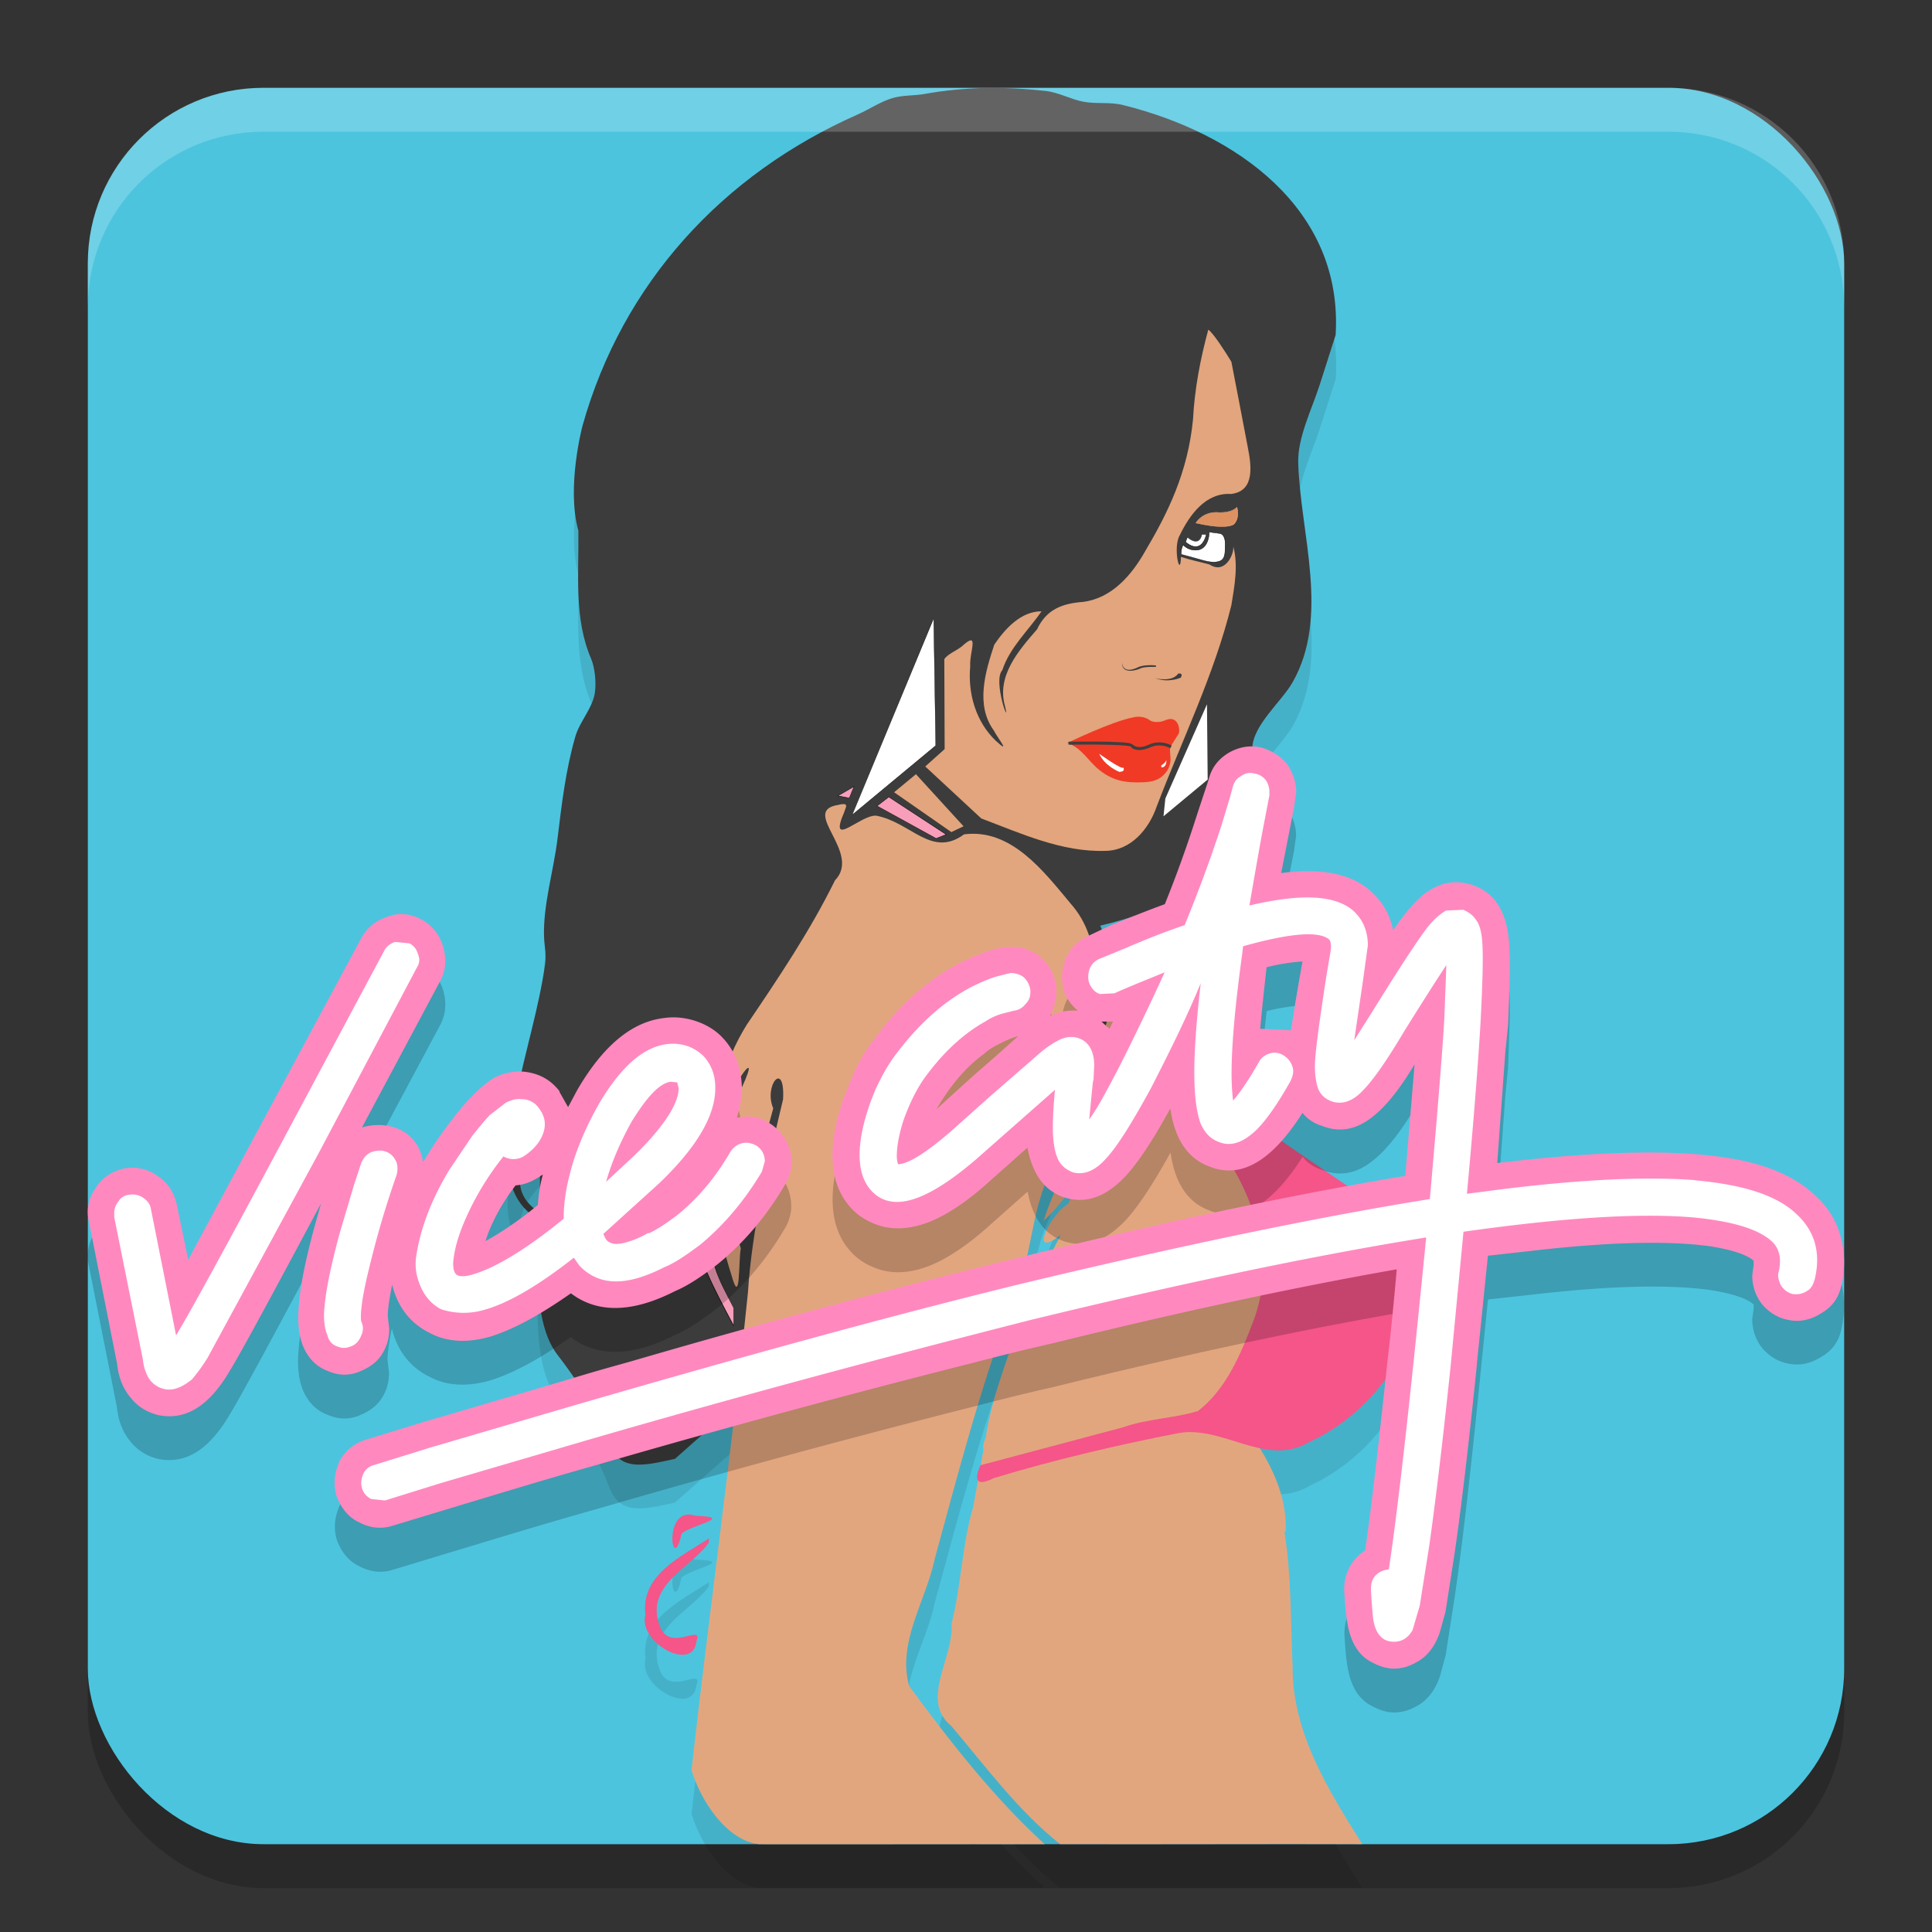 <svg xmlns="http://www.w3.org/2000/svg" width="22" height="22" version="1.1"><rect width="100%" height="100%" fill="#333333" stroke="none"/><defs>
<linearGradient id="ucPurpleBlue" x1="0%" y1="0%" x2="100%" y2="100%">
  <stop offset="0%" style="stop-color:#B794F4;stop-opacity:1"/>
  <stop offset="100%" style="stop-color:#4299E1;stop-opacity:1"/>
</linearGradient>
</defs>
 <rect style="opacity:0.2" width="20" height="20" x="1" y="1.5" rx="2" ry="2"/>
 <rect style="fill:#4cc4de" width="20" height="20" x="1" y="1" rx="2" ry="2"/>
 <path style="opacity:0.1" d="m 11.22,1.501 c -0.231,0.005 -0.459,0.026 -0.685,0.067 -0.126,0.023 -0.252,0.012 -0.375,0.049 -0.133,0.04 -0.264,0.129 -0.393,0.186 -1.536,0.678 -2.678,1.921 -3.133,3.546 -1.73e-4,3.46e-4 -0.186,0.698 -0.047,1.193 0.007,0.491 -0.052,1.001 0.145,1.458 0.043,0.1 0.061,0.276 0.042,0.393 -0.029,0.174 -0.175,0.326 -0.224,0.495 -0.108,0.377 -0.154,0.769 -0.201,1.157 -0.044,0.361 -0.167,0.758 -0.154,1.12 0.004,0.105 0.027,0.199 0.013,0.305 -0.07,0.507 -0.232,1.005 -0.327,1.509 -0.04,0.212 -0.079,0.426 -0.097,0.642 -0.024,0.298 0.078,0.624 0.356,0.764 -0.019,0.435 -0.076,1.173 0.207,1.54 0.206,0.267 0.391,0.548 0.528,0.856 0.058,0.129 0.095,0.298 0.234,0.363 0.158,0.075 0.418,-0.002 0.577,-0.034 L 8.368,16.506 c -0.161,1.384 -0.338,2.766 -0.493,4.149 0.103,0.343 0.395,0.802 0.769,0.844 1.084,0.002 2.169,-0.002 3.253,0 -0.583,-0.532 -1.078,-1.169 -1.544,-1.801 -0.138,-0.5 0.191,-0.966 0.291,-1.444 0.266,-0.975 0.52,-1.955 0.878,-2.901 0.223,-0.468 0.207,-0.999 0.419,-1.464 0.098,-0.251 0.257,-0.468 0.403,-0.691 -0.093,0.427 -0.339,0.812 -0.459,1.202 0.19,-0.151 0.49,-0.644 0.278,-0.189 -0.195,0.104 -0.463,0.646 -0.086,0.354 0.001,-0.002 0.004,-0.004 0.005,-0.006 l -0.148,0.284 c -0.153,0.089 -0.267,0.214 -0.251,0.477 -0.148,0.519 -0.375,1.011 -0.458,1.547 -0.028,0.068 -0.033,0.113 -0.026,0.146 l -0.03,0.171 -0.005,0.001 c -0.037,0.086 -0.044,0.139 -0.026,0.167 l -0.056,0.312 c -0.124,0.409 -0.137,0.903 -0.246,1.326 0.029,0.393 -0.366,0.869 -0.002,1.165 0.389,0.459 0.772,0.979 1.239,1.345 1.147,0.003 2.294,-0.003 3.44,0 -0.384,-0.613 -0.797,-1.267 -0.793,-2.019 -0.024,-0.508 -0.011,-1.032 -0.093,-1.536 l 0.013,0.001 c 0.018,-0.318 -0.098,-0.636 -0.296,-0.954 0.186,0.039 0.371,0.041 0.556,-0.066 0.724,-0.33 1.25,-1.072 1.319,-1.864 0.017,-0.577 -0.575,-0.843 -0.977,-1.124 C 14.631,13.52 14.011,13.116 13.469,12.609 13.35,12.508 13.242,12.395 13.134,12.282 l 0.058,-0.052 c -0.211,-0.207 -0.45,-0.45 -0.558,-0.595 0,0 -0.039,-0.488 -0.104,-0.597 0.23,-0.056 0.46,-0.125 0.679,-0.213 0.179,-0.072 0.338,-0.182 0.515,-0.256 0.137,-0.057 0.323,-0.061 0.44,-0.155 0.125,-0.1 0.07,-0.392 0.073,-0.535 0.007,-0.286 0.021,-0.571 0.025,-0.857 0.004,-0.265 0.331,-0.53 0.458,-0.753 0.428,-0.75 0.09,-1.689 0.065,-2.499 -0.009,-0.288 0.157,-0.617 0.244,-0.889 C 15.09,4.693 15.15,4.502 15.211,4.313 15.299,2.881 14.085,2.015 12.789,1.695 12.642,1.658 12.493,1.685 12.342,1.657 12.2,1.632 12.056,1.55 11.912,1.534 11.682,1.509 11.45,1.497 11.22,1.501 Z M 13.058,12.349 c 0.038,0.045 0.078,0.09 0.115,0.136 l -0.026,0.051 c -0.041,-0.052 -0.085,-0.102 -0.127,-0.152 z m -6.908,1.155 v 0.803 c 0,0 -0.514,-0.266 0,-0.803 z m 1.648,4.247 c -0.232,0.066 -0.13,0.652 -0.038,0.215 0.09,-0.1 0.631,-0.191 0.159,-0.207 -0.048,-0.016 -0.088,-0.017 -0.121,-0.008 z m 0.276,0.265 C 7.759,18.224 7.291,18.433 7.351,18.89 7.263,19.199 7.892,19.553 7.93,19.19 8.012,18.978 7.635,19.315 7.518,19.028 7.322,18.551 7.884,18.343 8.071,18.065 Z"/>
 <path style="fill:#3c3c3c" d="m 11.219,1.002 c -0.231,0.005 -0.459,0.026 -0.685,0.067 -0.126,0.023 -0.252,0.012 -0.375,0.049 -0.133,0.04 -0.264,0.129 -0.393,0.186 -1.536,0.678 -2.678,1.92 -3.133,3.545 -1.73e-4,3.46e-4 -0.186,0.698 -0.047,1.194 0.007,0.491 -0.052,1.002 0.145,1.458 0.043,0.1 0.061,0.276 0.042,0.393 C 6.745,8.068 6.599,8.219 6.551,8.389 6.442,8.766 6.396,9.158 6.349,9.546 6.306,9.907 6.183,10.305 6.195,10.667 c 0.004,0.105 0.027,0.199 0.013,0.305 -0.07,0.507 -0.232,1.004 -0.327,1.508 -0.04,0.212 -0.079,0.426 -0.097,0.642 -0.024,0.298 0.078,0.624 0.356,0.764 -0.019,0.435 -0.076,1.173 0.207,1.54 0.206,0.267 0.391,0.548 0.528,0.857 0.058,0.129 0.095,0.298 0.234,0.363 0.158,0.075 0.418,-0.002 0.577,-0.034 l 5.504,-4.88 c -0.211,-0.207 -0.45,-0.449 -0.558,-0.594 0,0 -0.039,-0.488 -0.104,-0.597 0.23,-0.056 0.46,-0.125 0.679,-0.213 0.179,-0.072 0.338,-0.182 0.515,-0.256 0.137,-0.057 0.323,-0.061 0.44,-0.155 0.125,-0.1 0.07,-0.392 0.073,-0.535 0.007,-0.286 0.021,-0.572 0.025,-0.858 0.004,-0.265 0.331,-0.531 0.458,-0.753 0.428,-0.75 0.09,-1.69 0.065,-2.499 -0.009,-0.288 0.157,-0.616 0.244,-0.888 0.061,-0.189 0.121,-0.38 0.182,-0.569 0.088,-1.432 -1.126,-2.298 -2.422,-2.619 -0.147,-0.037 -0.296,-0.01 -0.447,-0.037 -0.142,-0.026 -0.286,-0.107 -0.43,-0.123 -0.23,-0.026 -0.462,-0.038 -0.692,-0.033 z M 6.149,13.005 v 0.803 c 0,0 -0.514,-0.266 0,-0.803 z"/>
 <path style="fill:#e2a67f" d="m 9.616,9.157 c -0.014,-0.002 -0.037,-2.63e-4 -0.072,0.009 -0.439,0.068 0.274,0.54 -0.036,0.859 -0.284,0.577 -0.646,1.115 -1.006,1.646 -0.529,0.851 -0.465,1.929 -0.173,2.849 0.106,0.38 0.078,-0.165 0.107,-0.305 C 8.298,13.756 8.155,13.275 8.243,12.788 8.2,12.523 8.721,11.792 8.446,12.387 8.278,12.879 8.302,13.43 8.469,13.918 8.549,13.478 8.691,13.05 8.805,12.621 8.692,12.359 8.942,12.062 8.917,12.518 8.745,13.244 8.565,13.97 8.517,14.717 c -0.185,1.816 -0.439,3.626 -0.643,5.439 0.103,0.343 0.395,0.802 0.769,0.844 1.084,0.002 2.169,-0.002 3.253,0 -0.583,-0.532 -1.078,-1.169 -1.544,-1.801 -0.138,-0.5 0.191,-0.966 0.291,-1.445 0.266,-0.975 0.52,-1.955 0.878,-2.901 0.223,-0.468 0.207,-1 0.419,-1.464 0.098,-0.251 0.257,-0.468 0.403,-0.692 -0.093,0.427 -0.339,0.813 -0.459,1.202 0.19,-0.151 0.49,-0.644 0.278,-0.189 -0.195,0.104 -0.463,0.646 -0.086,0.355 0.001,-0.003 0.004,-0.004 0.005,-0.006 l -0.148,0.284 c -0.153,0.089 -0.267,0.214 -0.251,0.477 -0.148,0.519 -0.375,1.011 -0.458,1.547 -0.028,0.068 -0.033,0.113 -0.026,0.146 l -0.117,0.651 c -0.124,0.409 -0.137,0.903 -0.246,1.325 0.029,0.393 -0.366,0.87 -0.002,1.165 0.389,0.459 0.772,0.979 1.239,1.345 1.147,0.003 2.294,-0.003 3.44,0 -0.384,-0.613 -0.797,-1.267 -0.793,-2.019 -0.024,-0.508 -0.011,-1.031 -0.093,-1.535 l 0.013,0.001 c 0.019,-0.332 -0.105,-0.664 -0.319,-0.996 l 1.297,-2.101 -2.42,-2.411 -0.051,0.098 c -0.161,-0.204 -0.331,-0.401 -0.518,-0.582 0.005,0.278 -0.328,0.997 -0.208,0.356 0.059,-0.513 0.148,-1.096 -0.228,-1.52 -0.305,-0.365 -0.676,-0.859 -1.214,-0.789 -0.372,0.273 -0.603,-0.138 -1.002,-0.213 -0.183,-0.009 -0.547,0.389 -0.363,-0.04 0.009,-0.035 0.044,-0.084 0.002,-0.091 z"/>
 <path style="fill:#f55588" d="m 12.654,11.285 c -0.037,0.158 0.155,0.237 0.226,0.357 0.461,0.513 0.872,1.072 1.18,1.692 0.292,0.512 0.431,1.138 0.214,1.704 -0.142,0.375 -0.309,0.78 -0.633,1.03 -0.278,0.084 -0.578,0.087 -0.856,0.186 l -1.621,0.431 c -0.082,0.189 -0.031,0.238 0.154,0.146 0.691,-0.209 1.395,-0.374 2.102,-0.512 0.504,-0.09 0.995,0.39 1.481,0.106 0.724,-0.33 1.251,-1.072 1.32,-1.864 0.017,-0.577 -0.575,-0.843 -0.977,-1.124 -0.611,-0.416 -1.231,-0.822 -1.773,-1.328 -0.294,-0.252 -0.542,-0.552 -0.815,-0.825 z m -4.735,5.975 c -0.381,-0.131 -0.265,0.706 -0.159,0.207 0.09,-0.1 0.631,-0.191 0.159,-0.207 z m 0.155,0.257 c -0.316,0.208 -0.783,0.416 -0.724,0.873 -0.088,0.309 0.543,0.663 0.58,0.3 C 8.012,18.478 7.636,18.816 7.518,18.529 7.323,18.052 7.884,17.844 8.071,17.566 l 0.003,-0.049 z"/>
 <path style="fill:#e2a57d" d="m 10.535,8.727 0.639,0.593 c 0.454,0.171 0.918,0.385 1.413,0.369 0.293,-0.003 0.498,-0.251 0.586,-0.509 0.29,-0.76 0.653,-1.497 0.849,-2.289 0.036,-0.219 0.08,-0.455 0.021,-0.672 0.015,0.08 -0.088,0.328 -0.27,0.209 -0.108,-0.03 -0.219,-0.051 -0.325,-0.087 -0.006,0.261 -0.097,-0.108 -0.013,-0.248 0.113,-0.232 0.295,-0.485 0.582,-0.468 0.279,-0.031 0.231,-0.332 0.192,-0.531 C 14.146,4.769 14.086,4.443 14.022,4.12 13.955,4.008 13.814,3.79 13.759,3.754 c -0.091,0.335 -0.156,0.675 -0.174,1.022 -0.059,0.606 -0.288,1.067 -0.545,1.501 -0.153,0.271 -0.379,0.536 -0.708,0.577 -0.24,0.018 -0.417,0.087 -0.524,0.314 -0.208,0.238 -0.462,0.53 -0.364,0.872 0.065,0.268 -0.144,-0.286 -0.03,-0.41 0.086,-0.26 0.295,-0.448 0.446,-0.669 -0.236,-3.1e-5 -0.416,0.2 -0.538,0.38 -0.102,0.308 -0.216,0.687 -0.006,0.976 0.049,0.095 0.201,0.28 0.026,0.121 -0.23,-0.218 -0.322,-0.54 -0.294,-0.85 -0.011,-0.165 0.114,-0.419 -0.095,-0.228 -0.062,0.051 -0.158,0.084 -0.2,0.146 l 0.004,1.024 -0.221,0.198"/>
 <path style="fill:#f89dba" d="m 8.093,12.352 c 0.028,0.032 -0.041,0.203 -0.062,0.439 -0.014,0.162 -0.034,0.323 -0.038,0.486 -0.01,0.386 0.031,0.773 0.144,1.143 0.051,0.167 0.139,0.32 0.216,0.474 v 0.202 C 8.123,14.66 7.901,14.246 7.832,13.75 c -0.023,-0.163 -0.031,-0.328 -0.026,-0.493 0.01,-0.305 0.145,-0.742 0.288,-0.905"/>
 <path style="fill:#040606" d="m 8.093,12.352 -0.002,0.001 0.006,0.025 c 0,0.062 -0.051,0.214 -0.068,0.412 -0.014,0.162 -0.034,0.323 -0.038,0.486 -8.5e-4,0.036 -0.001,0.071 -0.001,0.107 0,0.351 0.043,0.7 0.146,1.037 0.051,0.167 0.139,0.32 0.217,0.475 l 0.002,-0.001 h -0.002 v 0.202 h 0.002 l 0.002,-8.5e-4 C 8.125,14.659 7.903,14.246 7.834,13.75 c -0.019,-0.132 -0.028,-0.266 -0.028,-0.399 0,-0.031 5e-4,-0.062 0.001,-0.093 0.01,-0.304 0.145,-0.741 0.287,-0.904 l -0.002,-0.001 -0.002,0.001 0.002,-0.001 -0.002,-0.001 c -0.143,0.165 -0.278,0.602 -0.288,0.907 -0.001,0.031 -0.001,0.062 -0.001,0.094 0,0.134 0.009,0.267 0.028,0.4 0.07,0.497 0.291,0.911 0.522,1.346 l 0.004,-10e-4 v -0.202 -5e-4 l -3.46e-4,-3.46e-4 C 8.278,14.738 8.19,14.585 8.14,14.419 8.037,14.083 7.994,13.734 7.994,13.384 c 0,-0.036 5e-4,-0.071 0.001,-0.107 0.004,-0.163 0.024,-0.324 0.038,-0.486 0.017,-0.197 0.068,-0.348 0.068,-0.412 l -0.007,-0.028 -0.002,-0.002 -0.002,0.002 0.002,0.001"/>
 <path style="fill:#f89dba" d="m 9.987,9.177 0.673,0.37 0.115,-0.045 -0.654,-0.428 -0.134,0.103"/>
 <path style="fill:#040606" d="m 9.987,9.177 -0.001,0.002 0.674,0.371 0.116,-0.046 0.004,-0.002 -0.659,-0.43 -0.138,0.106 0.003,0.002 0.001,-0.002 0.001,0.002 0.133,-0.102 0.649,0.424 -0.11,0.044 -0.672,-0.37 -0.001,0.002 0.001,0.002 -0.001,-0.002"/>
 <path style="fill:#f89dba" d="m 9.67,9.089 0.055,-0.134 -0.184,0.107 0.129,0.026"/>
 <path style="fill:#040606" d="m 9.67,9.089 0.002,8.5e-4 0.055,-0.134 0.002,-0.006 -0.194,0.114 0.135,0.027 0.002,3.46e-4 7e-4,-0.002 -0.002,-8.5e-4 3.46e-4,-0.002 -0.123,-0.025 0.173,-0.101 -0.052,0.128 0.002,7e-4 3.46e-4,-0.002 -3.46e-4,0.002"/>
 <path style="fill:#ffffff" d="M 9.702,9.281 10.655,8.491 10.632,7.038 9.702,9.281"/>
 <path style="fill:#040606" d="m 9.702,9.281 0.001,0.002 0.954,-0.791 -0.023,-1.454 -0.004,-7e-4 -0.929,2.243 0.003,0.002 -0.001,-0.002 0.002,7e-4 0.926,-2.233 0.023,1.441 -0.952,0.79 0.001,0.002 0.002,7e-4 -0.002,-7e-4"/>
 <path style="fill:#e2a57d" d="m 10.182,9.021 0.248,-0.205 0.542,0.593 -0.139,0.066 -0.651,-0.453"/>
 <path style="fill:#f03a25" d="m 12.154,8.46 c 0,0 0.511,-0.248 0.751,-0.291 0,0 0.097,-0.031 0.186,0.031 0,0 0.035,0.031 0.12,0.019 0.05,-0.007 0.1,-0.047 0.15,-0.026 0.057,0.023 0.076,0.104 0.063,0.158 l -0.093,0.147 c -0.018,0.028 0.003,0.131 -0.003,0.173 -0.009,0.062 -0.034,0.111 -0.079,0.155 -0.067,0.065 -0.144,0.078 -0.235,0.082 -0.195,0.008 -0.341,-0.016 -0.497,-0.141 -0.129,-0.105 -0.199,-0.25 -0.364,-0.307"/>
 <path style="fill:#ffffff" d="m 12.518,8.584 c 0,0 0.25,0.181 0.274,0.157 0,0 0.029,0.048 -0.048,0.048 0,0 -0.163,-0.065 -0.227,-0.205"/>
 <path style="fill:#ffffff" d="m 13.225,8.714 c 0,0 -0.012,0.039 0.026,0.019 0.038,-0.02 0.03,-0.082 0.03,-0.082 0,0 0.001,0.03 -0.056,0.063"/>
 <path style="fill:#de9262" d="m 13.618,5.956 c 0,0 0.067,-0.121 0.237,-0.121 0,0 0.153,0.02 0.231,-0.058 0,0 0.038,0.12 -0.036,0.194 0,0 -0.076,0.067 -0.431,-0.015"/>
 <path style="fill:#e2a57d" d="m 13.618,5.956 c 0.011,-0.008 0.021,-0.029 0.034,-0.04 0.053,-0.053 0.128,-0.08 0.202,-0.08 0.009,6e-4 0.038,0.003 0.054,0.002 0.063,-0.002 0.131,-0.015 0.178,-0.06 -0.007,-1.455e-4 0.005,0.024 0.003,0.032 0.008,0.055 -0.001,0.118 -0.043,0.159 -0.003,0.004 -0.03,0.015 -0.042,0.016 -0.078,0.016 -0.158,0.007 -0.237,-0.003 -0.05,-0.007 -0.1,-0.017 -0.15,-0.029 -0.004,0.007 0.011,0.006 0.021,0.009 0.103,0.022 0.209,0.041 0.315,0.035 0.033,-0.003 0.068,-0.006 0.097,-0.025 0.046,-0.045 0.054,-0.115 0.042,-0.176 -0.003,-0.008 -0.003,-0.034 -0.013,-0.017 -0.048,0.042 -0.114,0.053 -0.176,0.055 -0.029,6.5e-4 -0.058,-0.005 -0.087,-1.005e-4 -0.081,0.008 -0.159,0.053 -0.202,0.123 0.002,3.55e-4 0.003,0.002 0.003,-0.001"/>
 <path style="fill:#ffffff" d="m 13.448,6.311 c 0.054,0.015 0.108,0.03 0.162,0.044 0.083,0.022 0.191,0.064 0.277,0.035 0.069,-0.023 0.063,-0.1 0.065,-0.159 0.002,-0.052 0.004,-0.13 -0.052,-0.155 l -0.13,-0.017 c 0,0 0.002,0.169 -0.115,0.201 0,0 -0.099,0.029 -0.182,-0.055 0,0 -0.024,0.036 -0.024,0.106"/>
 <path style="fill:#040606" d="m 13.448,6.311 -7e-4,0.002 c 0.054,0.015 0.108,0.03 0.162,0.044 0.063,0.017 0.141,0.045 0.213,0.045 0.023,0 0.045,-0.003 0.065,-0.01 0.071,-0.024 0.065,-0.103 0.067,-0.161 l 8.5e-4,-0.032 c 0,-0.048 -0.007,-0.104 -0.054,-0.125 l -1.73e-4,-1.73e-4 -0.131,-0.017 -0.002,-3.46e-4 v 0.002 3.46e-4 c 0,0.008 -0.002,0.168 -0.114,0.198 -1.73e-4,1.73e-4 -0.016,0.005 -0.041,0.005 -0.036,0 -0.09,-0.01 -0.139,-0.059 l -0.002,-0.002 -0.001,0.002 c -1.73e-4,3.46e-4 -0.025,0.037 -0.025,0.107 v 0.002 l 0.002,5e-4 7e-4,-0.002 h 0.002 c 0,-0.069 0.024,-0.105 0.024,-0.105 l -0.002,-0.001 -0.002,0.002 c 0.05,0.05 0.105,0.06 0.142,0.06 0.025,0 0.042,-0.005 0.042,-0.005 0.116,-0.032 0.117,-0.194 0.117,-0.202 v -1.733e-4 l -0.002,-1.73e-4 -1.73e-4,0.002 0.13,0.017 1.73e-4,-0.002 -8.5e-4,0.002 c 0.044,0.02 0.051,0.074 0.051,0.121 l -8.5e-4,0.032 c -0.002,0.06 0.003,0.135 -0.064,0.158 -0.02,0.007 -0.042,0.01 -0.064,0.01 -0.071,0 -0.148,-0.028 -0.212,-0.045 -0.054,-0.014 -0.108,-0.029 -0.162,-0.044 l -5e-4,0.002 h 0.002 -0.002"/>
 <path style="fill:#ffffff" d="m 13.521,6.116 c 0,0 0.133,0.124 0.164,-0.03 h 0.052 c 0,0 -0.045,0.243 -0.237,0.085 l 0.021,-0.055"/>
 <path style="fill:#040606" d="m 13.521,6.116 -0.002,0.002 c 1.73e-4,1.73e-4 0.051,0.048 0.098,0.048 0.03,1.73e-4 0.058,-0.02 0.069,-0.079 l -0.002,-3.46e-4 v 0.002 h 0.052 v -0.002 l -0.002,-5e-4 c -1.73e-4,1.73e-4 -0.026,0.137 -0.119,0.137 -0.03,0 -0.068,-0.014 -0.114,-0.053 l -0.001,0.002 0.002,7e-4 0.021,-0.055 -0.002,-8.5e-4 -0.002,0.002 0.002,-0.002 -0.002,-7e-4 -0.021,0.055 -5e-4,0.002 0.001,0.001 c 0.047,0.039 0.086,0.054 0.117,0.054 0.097,-5e-4 0.123,-0.14 0.123,-0.14 l 5e-4,-0.003 h -0.054 -0.002 l -3.46e-4,0.002 c -0.012,0.059 -0.038,0.076 -0.065,0.076 -0.045,1.73e-4 -0.095,-0.047 -0.095,-0.047 l -0.002,-0.002 -0.001,0.003 0.002,7e-4"/>
 <path style="fill:#3c3c3c" d="m 12.778,7.55 c 0,0 0.002,0.133 0.178,0.05 0,0 0.056,-0.035 0.204,-0.023 0,0 0.014,0.012 -0.005,0.017 0,0 -0.14,-0.006 -0.181,0.023 0,0 -0.198,0.078 -0.197,-0.067"/>
 <path style="fill:#3c3c3c" d="m 13.153,7.722 c 0,0 0.19,0.053 0.264,-0.052 0,0 0.063,-0.012 0.028,0.047 0,0 -0.137,0.064 -0.291,0.005"/>
 <path style="fill:#ffffff" d="m 13.249,9.295 0.503,-0.418 -0.008,-0.857 -0.474,1.073 -0.021,0.202"/>
 <path style="fill:#3f3f3f" d="m 12.168,8.48 c 0.211,-0.002 0.423,-0.005 0.634,0.009 0.024,0.003 0.05,0.004 0.073,0.012 0.006,-0.009 -0.008,0.004 0.009,-0.01 -0.024,0.003 0.013,0.038 0.035,0.041 0.068,0.023 0.139,-0.004 0.202,-0.031 0.067,-0.023 0.143,-0.014 0.206,0.019 0.007,-0.016 0.027,-0.037 -0.004,-0.04 -0.077,-0.034 -0.17,-0.037 -0.246,0.002 0.015,0.033 0.005,-0.017 -0.014,0.006 -0.05,0.019 -0.117,0.034 -0.161,-0.007 -0.035,-0.026 -0.083,-0.023 -0.125,-0.028 -0.203,-0.012 -0.407,-0.009 -0.61,-0.007 1.67e-4,0.012 3.34e-4,0.023 5e-4,0.035"/>
 <path style="opacity:0.2;fill-rule:evenodd" d="m 14.174,9.006 c -0.063,0.01 -0.125,0.033 -0.183,0.066 -0.123,0.074 -0.196,0.174 -0.229,0.306 l -0.131,0.396 a 13.983,14.107 0 0 1 -0.368,1.023 c -0.204,0.074 -0.409,0.157 -0.613,0.239 l -0.262,0.123 c -0.131,0.058 -0.213,0.149 -0.262,0.281 a 0.54,0.545 0 0 0 0.009,0.396 c 0.033,0.066 0.081,0.124 0.139,0.174 -0.106,-0.008 -0.204,0.008 -0.318,0.058 a 0.515,0.519 0 0 0 0.073,-0.272 v -0.05 c -0.016,-0.14 -0.073,-0.256 -0.18,-0.347 -0.106,-0.091 -0.229,-0.123 -0.368,-0.115 -0.155,0.008 -0.327,0.075 -0.531,0.174 -0.376,0.19 -0.72,0.495 -1.015,0.907 -0.033,0.041 -0.065,0.083 -0.09,0.132 a 1.569,1.583 0 0 0 -0.147,0.289 c -0.082,0.19 -0.147,0.363 -0.18,0.536 -0.09,0.437 -0.016,0.767 0.221,0.981 0.082,0.074 0.18,0.123 0.286,0.156 0.172,0.049 0.352,0.033 0.548,-0.041 0.213,-0.082 0.458,-0.247 0.72,-0.486 l 0.409,-0.363 c 0.057,0.305 0.196,0.495 0.425,0.569 0.245,0.074 0.467,-0.008 0.687,-0.239 0.139,-0.148 0.31,-0.404 0.515,-0.775 0.049,0.347 0.196,0.569 0.441,0.659 0.36,0.148 0.712,-0.058 1.063,-0.61 0.057,0.074 0.139,0.124 0.221,0.148 0.204,0.082 0.401,0.041 0.581,-0.107 0.139,-0.107 0.302,-0.305 0.474,-0.594 l -0.105,1.27 c -1.243,0.206 -2.732,0.52 -4.441,0.94 a 100.116,101.006 0 0 0 -4.375,1.172 c -0.237,0.066 -0.474,0.132 -0.711,0.206 l -1.66,0.487 -0.646,0.197 c -0.131,0.041 -0.236,0.124 -0.302,0.248 -0.057,0.132 -0.074,0.255 -0.033,0.396 0.049,0.132 0.131,0.24 0.254,0.298 0.123,0.066 0.253,0.082 0.384,0.041 l 0.654,-0.198 c 0.548,-0.165 1.112,-0.338 1.701,-0.503 a 128.795,129.941 0 0 1 4.317,-1.172 25.655,25.883 0 0 1 0.843,-0.206 c 1.472,-0.363 2.78,-0.644 3.917,-0.842 -0.033,0.371 -0.066,0.718 -0.106,1.048 -0.098,0.924 -0.18,1.642 -0.254,2.153 -0.073,0.049 -0.13,0.107 -0.171,0.182 a 0.509,0.514 0 0 0 -0.065,0.256 v 0.024 c 0.008,0.14 0.016,0.256 0.032,0.347 0.033,0.215 0.115,0.371 0.262,0.453 0.09,0.05 0.18,0.083 0.27,0.083 0.09,0 0.172,-0.025 0.246,-0.066 0.131,-0.066 0.22,-0.181 0.277,-0.346 l 0.065,-0.24 0.106,-0.685 c 0.073,-0.503 0.155,-1.196 0.245,-2.07 l 0.009,-0.091 0.122,-1.205 0.45,-0.049 c 0.908,-0.107 1.595,-0.125 2.077,-0.059 0.261,0.041 0.425,0.099 0.498,0.165 v 0.05 l -0.016,0.115 c 0,0.116 0.033,0.223 0.106,0.322 0.074,0.091 0.171,0.157 0.286,0.182 0.139,0.033 0.261,0.008 0.384,-0.066 0.131,-0.074 0.205,-0.173 0.237,-0.313 0.049,-0.206 0.041,-0.396 -0.008,-0.569 -0.049,-0.182 -0.148,-0.338 -0.295,-0.47 -0.229,-0.215 -0.572,-0.364 -1.038,-0.43 -0.613,-0.091 -1.472,-0.066 -2.576,0.066 l 0.091,-1.245 0.032,-0.33 c 0.016,-0.396 0.025,-0.668 0.017,-0.833 -0.008,-0.412 -0.147,-0.669 -0.434,-0.76 -0.188,-0.058 -0.368,-0.025 -0.54,0.107 -0.09,0.074 -0.187,0.181 -0.294,0.33 l -0.058,0.083 c -0.041,-0.198 -0.138,-0.355 -0.294,-0.479 -0.221,-0.173 -0.548,-0.232 -0.981,-0.174 l 0.147,-0.75 0.024,-0.174 c 0,-0.116 -0.041,-0.222 -0.106,-0.321 -0.082,-0.091 -0.172,-0.149 -0.286,-0.182 -0.065,-0.017 -0.131,-0.019 -0.194,-0.009 z M 4.611,10.91 c -0.064,-0.006 -0.13,0.002 -0.195,0.026 -0.131,0.041 -0.237,0.124 -0.303,0.248 l -1.391,2.582 -0.58,1.08 -0.131,-0.635 c -0.033,-0.14 -0.106,-0.248 -0.221,-0.322 -0.114,-0.082 -0.246,-0.107 -0.385,-0.082 -0.139,0.033 -0.245,0.107 -0.318,0.223 -0.082,0.116 -0.107,0.247 -0.074,0.388 l 0.319,1.609 c 0.016,0.157 0.066,0.28 0.147,0.379 0.082,0.107 0.188,0.173 0.318,0.206 0.311,0.066 0.581,-0.099 0.818,-0.503 0.131,-0.214 0.474,-0.85 1.038,-1.906 l -0.073,0.265 c -0.106,0.388 -0.163,0.684 -0.18,0.907 -0.016,0.182 -1.809e-4,0.33 0.049,0.454 0.057,0.132 0.147,0.231 0.278,0.28 0.131,0.058 0.261,0.058 0.384,0 0.098,-0.041 0.18,-0.099 0.237,-0.189 0.057,-0.091 0.082,-0.182 0.082,-0.289 l -0.017,-0.141 v -0.016 c 0,-0.066 0.016,-0.182 0.049,-0.347 0.066,0.264 0.213,0.445 0.434,0.553 0.188,0.099 0.417,0.115 0.679,0.041 0.27,-0.082 0.572,-0.248 0.924,-0.495 0.303,0.231 0.703,0.223 1.186,-0.024 0.155,-0.066 0.312,-0.174 0.483,-0.306 0.294,-0.239 0.556,-0.544 0.769,-0.907 a 0.507,0.512 0 0 0 0.073,-0.223 v -0.033 c 0,-0.091 -0.024,-0.182 -0.065,-0.256 -0.049,-0.074 -0.107,-0.14 -0.188,-0.189 -0.114,-0.074 -0.236,-0.091 -0.367,-0.058 0.033,-0.115 0.057,-0.232 0.057,-0.339 v -0.008 c -0.008,-0.239 -0.082,-0.421 -0.221,-0.569 -0.164,-0.173 -0.433,-0.256 -0.662,-0.223 -0.368,0.041 -0.696,0.313 -0.99,0.816 l -0.105,0.198 -0.099,-0.174 v -0.008 C 6.264,12.785 6.125,12.719 5.961,12.702 a 0.638,0.643 0 0 0 -0.343,0.074 c -0.188,0.124 -0.352,0.313 -0.482,0.486 a 4.713,4.755 0 0 0 -0.319,0.471 C 4.768,13.387 4.44,13.247 4.121,13.338 l 0.892,-1.667 c 0.065,-0.124 0.074,-0.255 0.033,-0.396 -0.041,-0.132 -0.123,-0.24 -0.246,-0.306 -0.061,-0.033 -0.124,-0.053 -0.188,-0.06 z m 10.223,0.538 a 25.618,25.846 0 0 0 -0.131,0.784 l -0.352,-0.017 c 0.017,-0.19 0.041,-0.421 0.073,-0.702 a 2.329,2.35 0 0 1 0.409,-0.065 z m -2.29,0.685 h 0.131 l -0.041,0.083 z m -0.948,0.165 -0.221,0.198 -0.303,0.264 -0.409,0.372 c 0.147,-0.248 0.319,-0.471 0.548,-0.636 0.033,-0.033 0.074,-0.058 0.115,-0.083 0.082,-0.041 0.171,-0.09 0.27,-0.115 z m -5.413,1.576 c -0.033,0.116 -0.049,0.231 -0.058,0.347 C 5.896,14.411 5.692,14.542 5.528,14.633 5.594,14.427 5.708,14.213 5.871,13.998 5.994,13.99 6.085,13.94 6.183,13.874 Z"/>
 <path style="fill:#ff89be;fill-rule:evenodd" d="m 17.14,11.996 0.033,-0.33 c 0.016,-0.396 0.024,-0.668 0.016,-0.833 -0.008,-0.412 -0.147,-0.668 -0.433,-0.759 -0.188,-0.058 -0.368,-0.025 -0.54,0.107 -0.09,0.074 -0.188,0.182 -0.295,0.33 l -0.057,0.082 C 15.824,10.396 15.725,10.239 15.57,10.115 15.349,9.942 15.022,9.884 14.589,9.942 l 0.147,-0.751 0.024,-0.173 c 0,-0.116 -0.041,-0.223 -0.106,-0.322 -0.082,-0.091 -0.172,-0.148 -0.286,-0.182 -0.131,-0.033 -0.262,-0.008 -0.376,0.058 -0.123,0.074 -0.196,0.173 -0.229,0.305 l -0.131,0.396 a 13.983,14.107 0 0 1 -0.368,1.023 c -0.204,0.074 -0.409,0.157 -0.613,0.239 l -0.262,0.124 c -0.131,0.058 -0.213,0.148 -0.262,0.281 a 0.54,0.545 0 0 0 0.008,0.396 c 0.033,0.066 0.082,0.124 0.139,0.173 -0.106,-0.008 -0.204,0.008 -0.319,0.058 a 0.515,0.519 0 0 0 0.073,-0.272 v -0.05 c -0.016,-0.14 -0.073,-0.256 -0.18,-0.346 -0.106,-0.091 -0.229,-0.124 -0.368,-0.116 -0.155,0.008 -0.327,0.074 -0.532,0.173 -0.376,0.19 -0.72,0.495 -1.014,0.907 -0.033,0.041 -0.065,0.083 -0.09,0.132 a 1.569,1.583 0 0 0 -0.147,0.289 c -0.082,0.19 -0.147,0.363 -0.18,0.536 -0.09,0.437 -0.016,0.767 0.221,0.982 0.082,0.074 0.18,0.124 0.286,0.157 0.172,0.049 0.352,0.033 0.548,-0.041 0.213,-0.082 0.458,-0.247 0.719,-0.487 l 0.409,-0.363 c 0.057,0.305 0.196,0.495 0.425,0.569 0.245,0.074 0.466,-0.008 0.687,-0.239 0.139,-0.148 0.311,-0.404 0.515,-0.776 0.049,0.347 0.196,0.569 0.442,0.66 0.36,0.148 0.712,-0.058 1.063,-0.61 0.057,0.074 0.139,0.124 0.221,0.148 0.204,0.082 0.401,0.041 0.581,-0.107 0.139,-0.107 0.303,-0.305 0.474,-0.594 l -0.106,1.271 c -1.243,0.206 -2.731,0.52 -4.441,0.941 a 100.116,101.006 0 0 0 -4.375,1.171 c -0.237,0.066 -0.474,0.132 -0.711,0.206 l -1.66,0.487 -0.646,0.198 c -0.131,0.041 -0.237,0.124 -0.303,0.247 -0.057,0.132 -0.074,0.256 -0.033,0.396 0.049,0.132 0.131,0.239 0.253,0.297 0.123,0.066 0.253,0.082 0.384,0.041 l 0.654,-0.198 c 0.548,-0.165 1.112,-0.338 1.701,-0.503 A 128.795,129.941 0 0 1 11.146,15.502 25.655,25.883 0 0 1 11.988,15.296 c 1.472,-0.363 2.78,-0.643 3.917,-0.842 -0.033,0.371 -0.066,0.718 -0.106,1.048 -0.098,0.924 -0.18,1.642 -0.254,2.153 -0.073,0.049 -0.131,0.107 -0.172,0.182 a 0.509,0.514 0 0 0 -0.066,0.256 v 0.025 c 0.008,0.14 0.017,0.256 0.033,0.346 0.033,0.215 0.115,0.371 0.262,0.454 0.09,0.05 0.18,0.083 0.27,0.083 0.09,0 0.172,-0.025 0.245,-0.066 0.131,-0.066 0.221,-0.181 0.278,-0.346 l 0.066,-0.239 0.106,-0.685 c 0.073,-0.503 0.155,-1.196 0.245,-2.071 l 0.008,-0.091 0.123,-1.204 0.45,-0.05 c 0.908,-0.107 1.595,-0.124 2.077,-0.058 0.261,0.041 0.425,0.099 0.499,0.165 v 0.05 l -0.016,0.116 c 0,0.116 0.033,0.223 0.106,0.322 0.074,0.091 0.172,0.157 0.286,0.182 0.139,0.033 0.262,0.008 0.384,-0.066 0.131,-0.074 0.204,-0.173 0.237,-0.314 0.049,-0.206 0.041,-0.396 -0.008,-0.569 -0.049,-0.182 -0.147,-0.338 -0.294,-0.47 -0.229,-0.215 -0.573,-0.363 -1.039,-0.429 -0.613,-0.091 -1.472,-0.066 -2.576,0.066 z m -10.958,1.378 c -0.033,0.116 -0.049,0.231 -0.057,0.347 -0.229,0.19 -0.434,0.322 -0.597,0.412 0.065,-0.206 0.18,-0.421 0.343,-0.635 0.123,-0.008 0.213,-0.058 0.311,-0.124 z m -3.459,-0.107 1.39,-2.582 c 0.066,-0.124 0.172,-0.206 0.303,-0.247 0.131,-0.05 0.262,-0.033 0.384,0.033 0.123,0.066 0.204,0.173 0.245,0.305 0.041,0.14 0.033,0.272 -0.033,0.396 L 4.122,12.838 c 0.319,-0.091 0.646,0.049 0.695,0.396 a 4.713,4.755 0 0 1 0.319,-0.47 c 0.131,-0.173 0.294,-0.363 0.483,-0.487 a 0.638,0.643 0 0 1 0.343,-0.074 c 0.164,0.017 0.302,0.083 0.409,0.223 v 0.008 l 0.098,0.173 0.106,-0.198 c 0.294,-0.503 0.621,-0.775 0.99,-0.817 0.229,-0.033 0.499,0.05 0.662,0.223 0.139,0.148 0.213,0.33 0.221,0.569 v 0.008 c 0,0.107 -0.025,0.223 -0.057,0.338 0.131,-0.033 0.253,-0.017 0.368,0.058 0.082,0.05 0.139,0.116 0.188,0.19 0.041,0.074 0.066,0.165 0.066,0.256 v 0.033 a 0.507,0.512 0 0 1 -0.074,0.223 c -0.213,0.363 -0.474,0.668 -0.769,0.907 -0.172,0.132 -0.327,0.239 -0.483,0.305 -0.483,0.247 -0.883,0.256 -1.186,0.025 -0.352,0.247 -0.654,0.412 -0.924,0.495 -0.262,0.074 -0.491,0.058 -0.679,-0.041 C 4.678,15.073 4.531,14.892 4.465,14.628 4.433,14.793 4.416,14.908 4.416,14.974 v 0.017 l 0.016,0.14 c 0,0.107 -0.025,0.198 -0.082,0.289 -0.057,0.091 -0.139,0.148 -0.237,0.19 -0.123,0.058 -0.253,0.058 -0.384,0 -0.131,-0.049 -0.221,-0.148 -0.278,-0.281 -0.049,-0.124 -0.065,-0.272 -0.049,-0.454 0.016,-0.223 0.074,-0.52 0.18,-0.908 l 0.074,-0.264 C 3.091,14.76 2.748,15.395 2.617,15.609 2.38,16.014 2.11,16.179 1.799,16.113 1.669,16.08 1.562,16.014 1.48,15.906 1.399,15.807 1.35,15.684 1.333,15.527 l -0.319,-1.609 c -0.033,-0.14 -0.008,-0.272 0.074,-0.388 0.074,-0.116 0.18,-0.19 0.319,-0.223 0.139,-0.025 0.27,0 0.384,0.082 0.115,0.074 0.188,0.182 0.221,0.322 l 0.131,0.635 z m 8.651,-1.271 -0.302,0.264 -0.409,0.371 c 0.147,-0.248 0.319,-0.47 0.548,-0.635 0.033,-0.033 0.074,-0.058 0.115,-0.082 0.082,-0.041 0.172,-0.091 0.27,-0.116 z m 3.328,-0.264 -0.352,-0.017 c 0.017,-0.19 0.041,-0.421 0.073,-0.701 a 2.329,2.35 0 0 1 0.409,-0.066 25.618,25.846 0 0 0 -0.131,0.784 z m -2.028,-0.099 -0.041,0.082 -0.09,-0.082 z"/>
 <path style="fill:#ffffff;fill-rule:evenodd" d="m 8.145,12.392 v -0.008 c 0,-0.148 -0.049,-0.264 -0.131,-0.355 l -0.008,-0.008 C 7.892,11.914 7.753,11.872 7.597,11.889 c -0.27,0.033 -0.523,0.256 -0.769,0.668 -0.123,0.215 -0.221,0.429 -0.294,0.652 -0.074,0.239 -0.115,0.454 -0.115,0.652 v 0.017 c -0.384,0.314 -0.703,0.512 -0.94,0.602 -0.131,0.05 -0.221,0.066 -0.27,0.041 -0.033,-0.017 -0.049,-0.058 -0.049,-0.14 0.016,-0.206 0.098,-0.429 0.229,-0.685 a 3.211,3.24 0 0 1 0.344,-0.528 0.229,0.231 0 0 0 0.229,0 c 0.139,-0.091 0.213,-0.198 0.237,-0.313 0.016,-0.091 -0.008,-0.165 -0.065,-0.239 a 0.233,0.235 0 0 0 -0.196,-0.099 c -0.057,-0.008 -0.115,0.008 -0.18,0.041 L 5.578,12.697 c -0.049,0.05 -0.115,0.132 -0.196,0.231 l -0.262,0.388 C 4.899,13.679 4.776,14.025 4.735,14.339 v 0.008 c -0.008,0.099 0.008,0.19 0.049,0.289 0.049,0.124 0.131,0.215 0.237,0.272 a 0.834,0.841 0 0 0 0.491,0.008 c 0.27,-0.074 0.613,-0.272 1.022,-0.594 l 0.065,0.091 c 0.221,0.231 0.532,0.239 0.965,0.017 0.123,-0.049 0.253,-0.14 0.409,-0.256 0.27,-0.223 0.507,-0.503 0.703,-0.833 l 0.033,-0.116 c 0,-0.074 -0.033,-0.14 -0.098,-0.181 -0.049,-0.025 -0.106,-0.041 -0.164,-0.025 -0.057,0.016 -0.098,0.049 -0.131,0.099 -0.172,0.297 -0.376,0.536 -0.613,0.726 -0.123,0.091 -0.221,0.157 -0.311,0.198 H 7.377 c -0.115,0.066 -0.213,0.099 -0.294,0.116 -0.082,0.017 -0.139,0 -0.172,-0.033 -0.016,-0.016 -0.024,-0.041 -0.041,-0.074 L 7.499,13.481 c 0.433,-0.412 0.646,-0.775 0.646,-1.089 z m 11.154,1.048 c 0.556,0.05 0.94,0.173 1.161,0.388 0.204,0.19 0.278,0.437 0.204,0.742 -0.017,0.058 -0.041,0.107 -0.09,0.132 -0.049,0.033 -0.106,0.041 -0.164,0.033 -0.057,-0.017 -0.098,-0.049 -0.131,-0.099 -0.024,-0.05 -0.041,-0.107 -0.024,-0.157 0.033,-0.148 0.008,-0.264 -0.082,-0.346 -0.155,-0.14 -0.458,-0.231 -0.916,-0.272 -0.621,-0.049 -1.48,0.008 -2.592,0.165 l -0.147,1.535 c -0.09,0.858 -0.172,1.543 -0.245,2.054 l -0.106,0.668 -0.082,0.28 c -0.049,0.083 -0.115,0.132 -0.213,0.132 -0.131,0 -0.213,-0.091 -0.237,-0.272 a 6.664,6.723 0 0 1 -0.024,-0.322 v -0.008 c 0,-0.066 0.016,-0.116 0.057,-0.157 0.041,-0.041 0.09,-0.058 0.147,-0.066 0.115,-0.767 0.253,-2.03 0.425,-3.779 -1.235,0.198 -2.74,0.511 -4.506,0.94 -1.554,0.396 -3.238,0.842 -5.054,1.37 L 5.021,16.888 4.384,17.086 4.228,17.07 c -0.049,-0.025 -0.09,-0.066 -0.106,-0.124 -0.016,-0.058 -0.008,-0.107 0.016,-0.165 0.025,-0.05 0.065,-0.083 0.123,-0.099 L 4.899,16.484 6.559,15.997 c 1.823,-0.528 3.516,-0.998 5.07,-1.378 1.824,-0.437 3.369,-0.759 4.653,-0.965 0.082,-0.94 0.139,-1.617 0.164,-2.038 l 0.024,-0.627 c -0.098,0.148 -0.262,0.404 -0.483,0.759 -0.196,0.33 -0.352,0.553 -0.466,0.668 -0.123,0.132 -0.245,0.165 -0.36,0.124 -0.066,-0.025 -0.115,-0.066 -0.147,-0.132 -0.025,-0.066 -0.041,-0.157 -0.041,-0.264 0,-0.149 0.049,-0.495 0.131,-1.031 l 0.049,-0.289 c 0.008,-0.066 0,-0.116 -0.025,-0.132 -0.122,-0.091 -0.441,-0.066 -0.973,0.083 l -0.008,0.074 c -0.082,0.594 -0.123,1.048 -0.123,1.378 0,0.124 0.008,0.231 0.017,0.305 0.082,-0.091 0.18,-0.239 0.294,-0.437 0.024,-0.05 0.073,-0.083 0.122,-0.099 a 0.193,0.195 0 0 1 0.164,0.025 c 0.049,0.033 0.082,0.074 0.098,0.132 0.017,0.049 0,0.107 -0.024,0.157 -0.147,0.264 -0.278,0.445 -0.384,0.553 -0.155,0.148 -0.294,0.198 -0.434,0.14 -0.09,-0.033 -0.155,-0.099 -0.204,-0.206 -0.049,-0.132 -0.073,-0.322 -0.073,-0.586 0,-0.256 0.024,-0.594 0.073,-1.015 -0.163,0.396 -0.36,0.792 -0.572,1.205 -0.213,0.388 -0.376,0.652 -0.507,0.792 -0.123,0.14 -0.253,0.19 -0.376,0.157 -0.082,-0.033 -0.147,-0.083 -0.18,-0.173 -0.033,-0.083 -0.049,-0.198 -0.049,-0.338 0,-0.116 0.008,-0.256 0.024,-0.429 l -0.899,0.792 c -0.548,0.47 -0.932,0.602 -1.17,0.379 -0.155,-0.148 -0.196,-0.396 -0.115,-0.751 0.033,-0.14 0.082,-0.289 0.147,-0.437 0.065,-0.14 0.131,-0.256 0.196,-0.347 0.278,-0.379 0.572,-0.644 0.908,-0.817 0.106,-0.05 0.196,-0.091 0.294,-0.116 l 0.131,-0.033 c 0.057,0 0.115,0.017 0.155,0.05 0.041,0.041 0.066,0.091 0.073,0.148 v 0.017 c 0,0.058 -0.016,0.099 -0.057,0.14 a 0.192,0.194 0 0 1 -0.131,0.074 l -0.098,0.025 a 0.687,0.693 0 0 0 -0.229,0.099 c -0.253,0.14 -0.491,0.363 -0.703,0.66 -0.09,0.132 -0.164,0.289 -0.229,0.47 -0.049,0.157 -0.074,0.289 -0.074,0.404 0,0.041 0.008,0.074 0.016,0.091 0.123,-0.008 0.319,-0.132 0.605,-0.379 l 0.425,-0.38 0.597,-0.52 a 1.102,1.112 0 0 1 0.213,-0.14 c 0.09,-0.041 0.172,-0.041 0.253,0 0.09,0.05 0.139,0.148 0.139,0.297 l -0.008,0.157 -0.008,0.033 -0.041,0.421 c 0.098,-0.132 0.196,-0.322 0.319,-0.553 a 28.944,29.202 0 0 0 0.54,-1.122 c -0.221,0.091 -0.409,0.165 -0.572,0.239 l -0.164,0.008 c -0.057,-0.017 -0.09,-0.058 -0.115,-0.107 -0.024,-0.049 -0.024,-0.107 -0.008,-0.165 0.017,-0.058 0.057,-0.099 0.106,-0.124 l 0.302,-0.124 c 0.229,-0.099 0.458,-0.19 0.679,-0.264 0.155,-0.379 0.294,-0.751 0.417,-1.13 l 0.098,-0.322 0.033,-0.124 c 0.016,-0.058 0.049,-0.099 0.098,-0.124 a 0.175,0.177 0 0 1 0.155,-0.025 c 0.049,0.008 0.09,0.033 0.123,0.074 0.024,0.033 0.041,0.082 0.041,0.132 v 0.041 l -0.073,0.379 c -0.057,0.305 -0.106,0.594 -0.155,0.875 0.564,-0.132 0.94,-0.124 1.161,0.041 0.122,0.099 0.188,0.239 0.188,0.413 l -0.057,0.412 -0.098,0.668 0.204,-0.322 c 0.327,-0.528 0.54,-0.85 0.638,-0.973 0.073,-0.091 0.147,-0.148 0.204,-0.182 l 0.196,-0.008 c 0.057,0.025 0.106,0.058 0.139,0.107 0.041,0.049 0.066,0.132 0.074,0.231 0.016,0.148 0.008,0.462 -0.017,0.949 -0.024,0.404 -0.073,1.064 -0.155,1.947 l 0.376,-0.049 c 0.924,-0.116 1.668,-0.149 2.216,-0.107 z M 7.712,12.326 l 0.016,0.066 c 0,0.074 -0.033,0.173 -0.098,0.281 -0.09,0.148 -0.229,0.314 -0.417,0.495 l -0.311,0.289 c 0.065,-0.231 0.164,-0.454 0.286,-0.677 0.172,-0.281 0.319,-0.445 0.45,-0.462 z m -3.598,0.916 -0.082,0.248 -0.164,0.553 c -0.098,0.363 -0.155,0.635 -0.172,0.833 -0.016,0.14 0,0.256 0.033,0.33 0.016,0.066 0.057,0.107 0.106,0.124 0.057,0.025 0.106,0.025 0.164,0 0.049,-0.017 0.09,-0.058 0.115,-0.124 a 0.173,0.175 0 0 0 0,-0.157 c -0.016,-0.074 0.008,-0.281 0.09,-0.61 a 10.506,10.599 0 0 1 0.311,-1.056 c 0.016,-0.058 0.016,-0.116 -0.008,-0.165 -0.025,-0.05 -0.065,-0.091 -0.123,-0.107 -0.049,-0.017 -0.106,-0.008 -0.155,0.008 -0.057,0.025 -0.09,0.066 -0.115,0.124 z M 4.662,10.742 c 0.049,0.025 0.082,0.066 0.098,0.124 0.025,0.058 0.016,0.107 -0.016,0.157 l -1.104,2.087 -1.276,2.351 a 1.92,1.937 0 0 1 -0.18,0.248 c -0.115,0.091 -0.213,0.132 -0.319,0.107 a 0.284,0.286 0 0 1 -0.172,-0.124 0.501,0.506 0 0 1 -0.065,-0.206 L 1.301,13.86 v -0.049 c 0,-0.05 0.016,-0.091 0.049,-0.132 0.024,-0.041 0.065,-0.066 0.115,-0.074 0.065,-0.008 0.115,0 0.164,0.033 0.049,0.033 0.082,0.074 0.09,0.132 l 0.286,1.436 c 0.147,-0.239 0.581,-1.031 1.308,-2.393 l 1.063,-1.988 c 0.025,-0.05 0.074,-0.083 0.123,-0.099 z"/>
 <path style="opacity:0.2;fill:#ffffff" d="m 3,1 c -1.108,0 -2,0.892 -2,2 v 0.5 c 0,-1.108 0.892,-2 2,-2 H 19 c 1.108,0 2,0.892 2,2 V 3 c 0,-1.108 -0.892,-2 -2,-2 z"/>
</svg>
